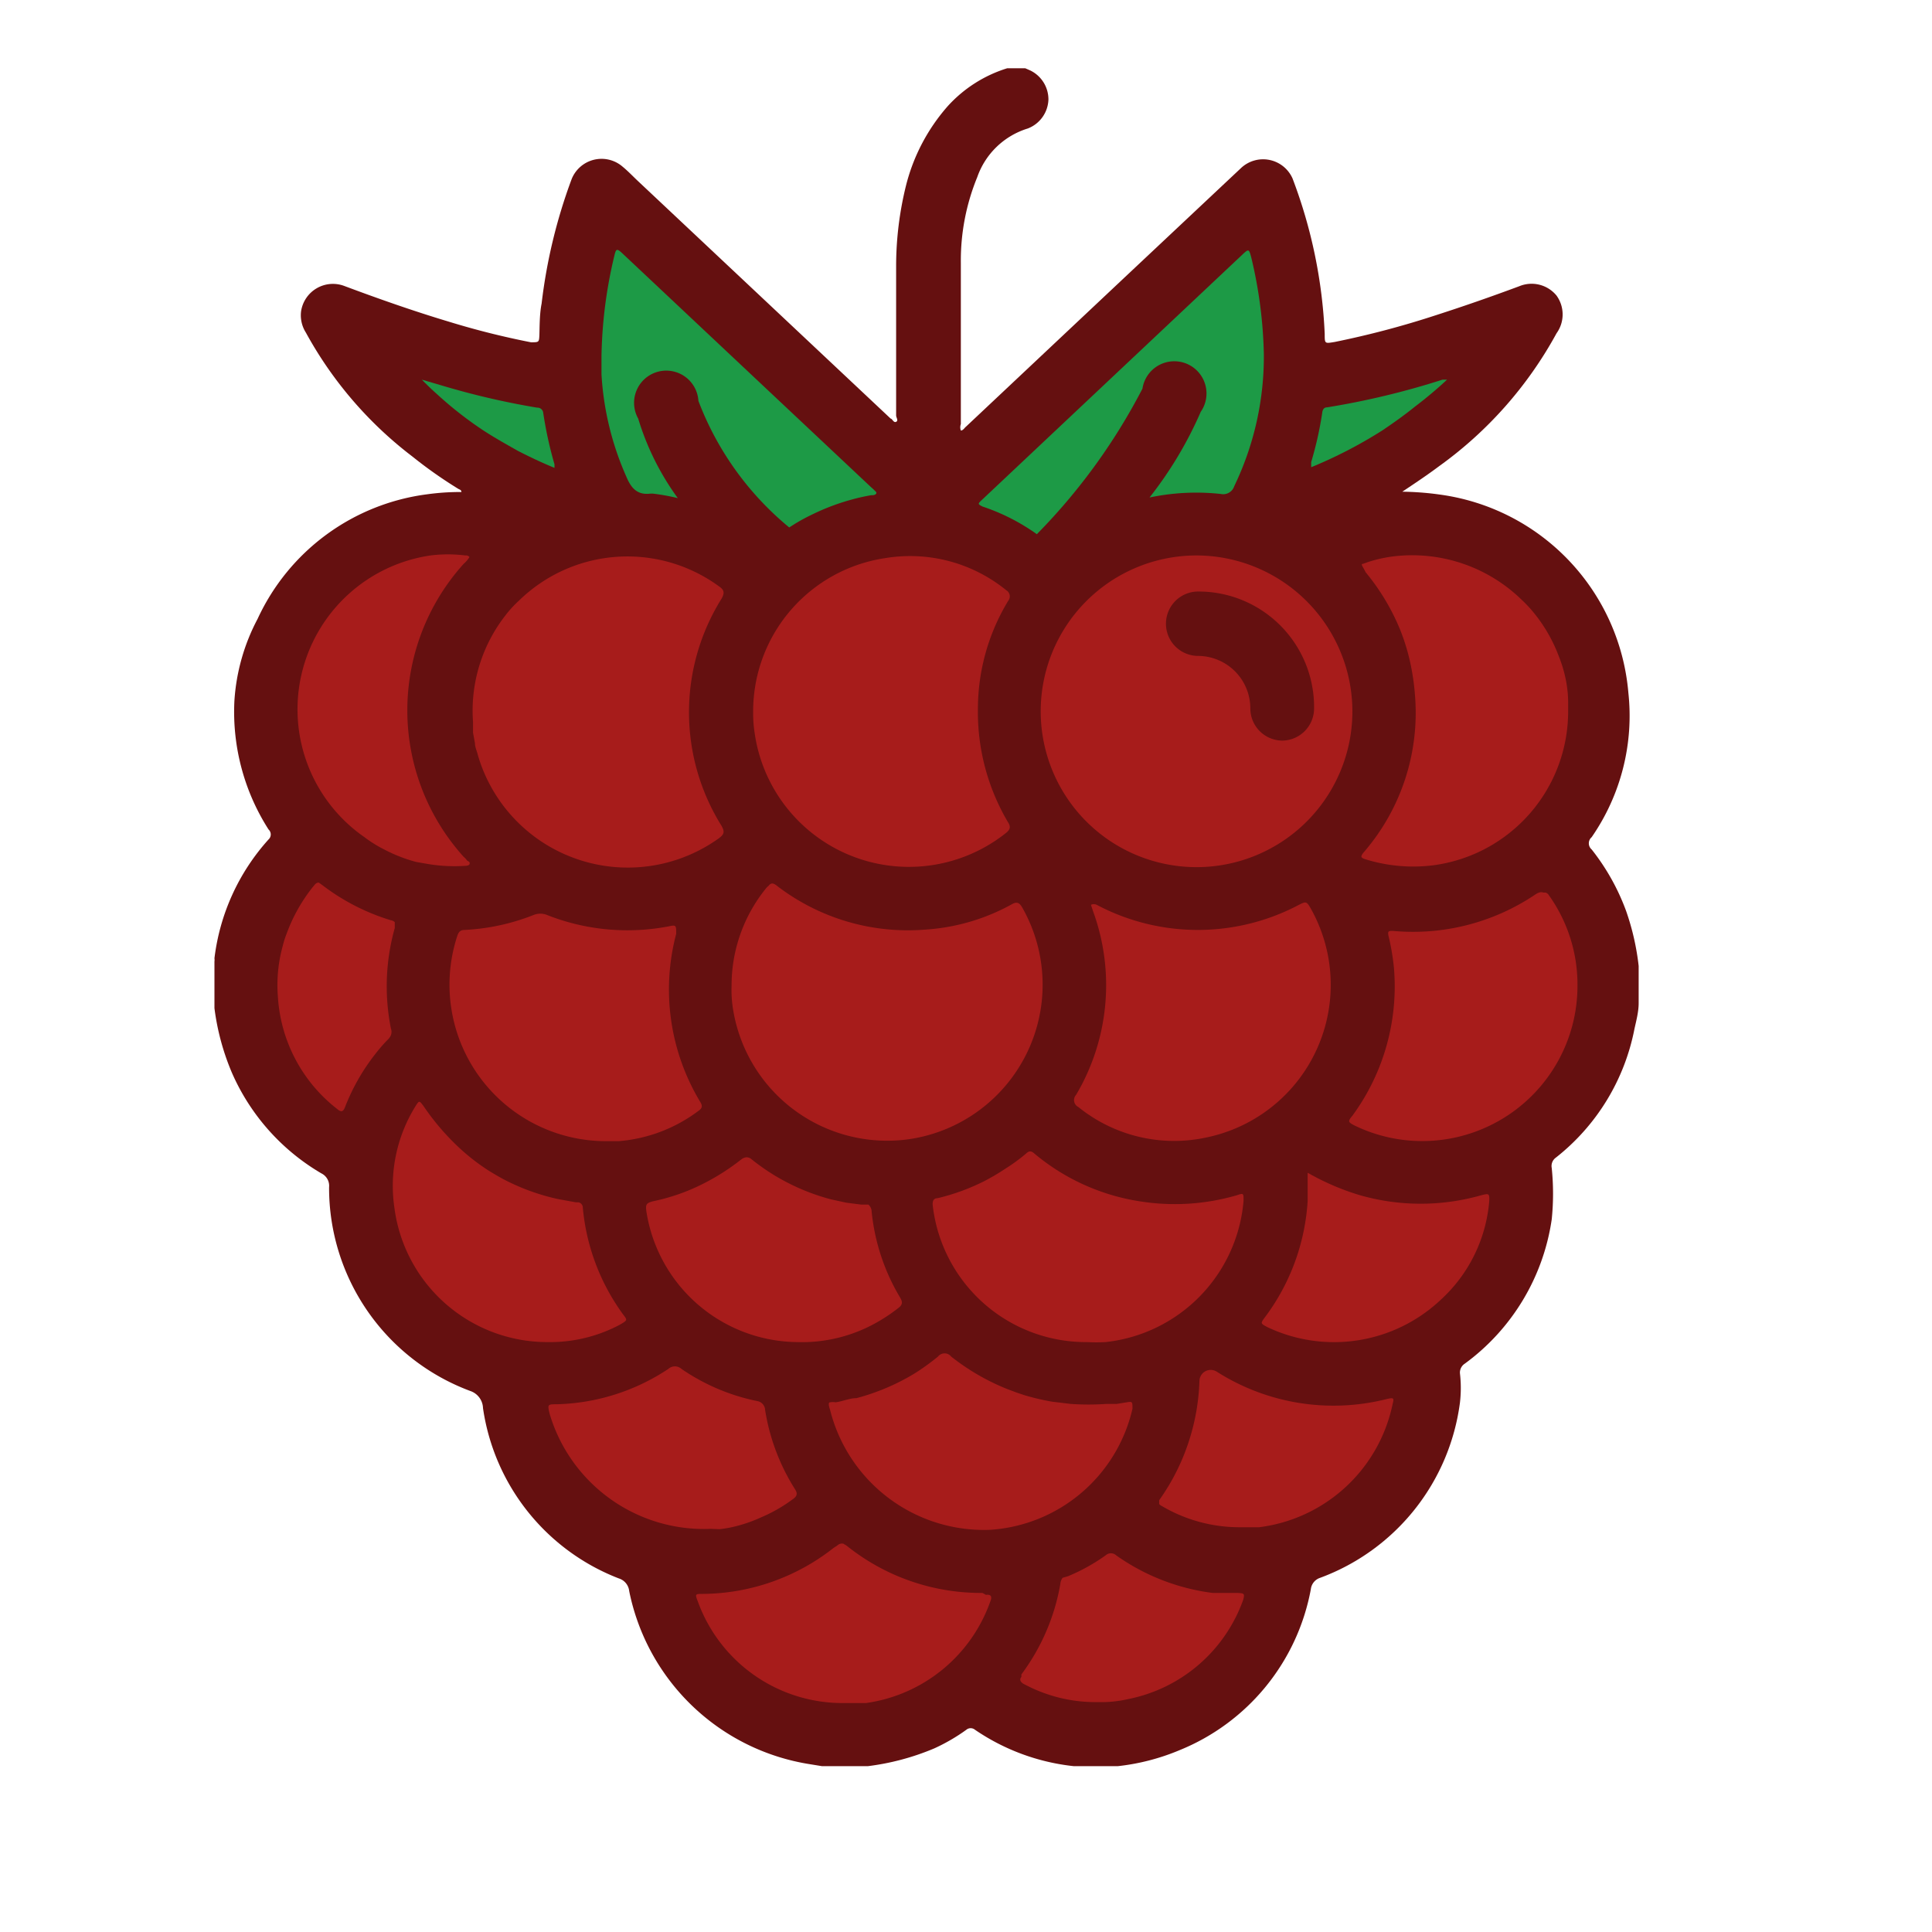 <svg xmlns="http://www.w3.org/2000/svg" viewBox="0 0 60 60"><title>Raspberry</title><path d="M50.89,30v1.15c0,.27-.07.53-.13.8a6.71,6.71,0,0,1-2.44,4,.32.32,0,0,0-.13.32,7.79,7.79,0,0,1,0,1.6,6.76,6.76,0,0,1-2.7,4.48.33.33,0,0,0-.15.3,3.94,3.94,0,0,1,0,.91A6.73,6.73,0,0,1,41,49a.42.42,0,0,0-.29.35,6.71,6.71,0,0,1-4.07,5,6.87,6.87,0,0,1-1.93.5H33.35l0,0a6.7,6.7,0,0,1-3.07-1.13.21.21,0,0,0-.27,0,5.79,5.79,0,0,1-1,.58,7.75,7.75,0,0,1-2.06.55H25.53l-.37-.06a6.8,6.8,0,0,1-5.62-5.38.46.46,0,0,0-.32-.39A6.7,6.7,0,0,1,15,43.73a.58.58,0,0,0-.39-.53,6.73,6.73,0,0,1-4.39-6.33.43.43,0,0,0-.24-.43,6.76,6.76,0,0,1-2.78-3.13,7.55,7.55,0,0,1-.54-2V29.86a.36.36,0,0,0,0-.1,6.71,6.71,0,0,1,1.68-3.69.21.21,0,0,0,0-.31,6.78,6.78,0,0,1-1.06-4A6.28,6.28,0,0,1,8,19.22a6.75,6.75,0,0,1,5.27-3.87,7.45,7.45,0,0,1,1.06-.07c0-.07-.07-.08-.1-.1a13.87,13.87,0,0,1-1.42-1A12.16,12.16,0,0,1,9.5,10.33a1,1,0,0,1-.15-.66,1,1,0,0,1,1.34-.79c1.07.4,2.15.78,3.25,1.11a25,25,0,0,0,2.55.64c.24,0,.25,0,.26-.2s0-.66.07-1a16.6,16.6,0,0,1,.93-3.86,1,1,0,0,1,1.59-.39c.17.14.32.3.48.45L27.66,13c.05,0,.09.14.17.1s0-.13,0-.2v-.14c0-1.51,0-3,0-4.52a10.42,10.42,0,0,1,.31-2.49A5.91,5.91,0,0,1,29.43,3.3a4.15,4.15,0,0,1,1.85-1.18h.56l.16.07a1,1,0,0,1,.56.9,1,1,0,0,1-.64.9A2.41,2.41,0,0,0,30.35,5.5a6.82,6.82,0,0,0-.51,2.67c0,1.67,0,3.33,0,5a.29.29,0,0,0,0,.2c.07,0,.11-.08.16-.12l4.9-4.61,3.64-3.42a1,1,0,0,1,1.6.32,15.44,15.44,0,0,1,1,4.83c0,.31,0,.3.31.25a27.88,27.88,0,0,0,3.14-.83c.87-.28,1.73-.58,2.59-.9a1,1,0,0,1,1.16.29,1,1,0,0,1,0,1.17,12.36,12.36,0,0,1-3.65,4.13c-.36.27-.75.53-1.14.79a9.08,9.08,0,0,1,1.17.09,6.79,6.79,0,0,1,5.85,6.15A6.62,6.62,0,0,1,49.43,26a.25.25,0,0,0,0,.38,6.9,6.9,0,0,1,1.07,1.91A7.78,7.78,0,0,1,50.89,30Z" style="fill:#651010"/><path d="M40.71,28.22c-.13-.23-.15-.23-.37-.12a6.71,6.71,0,0,1-6.28,0,.21.21,0,0,0-.18,0l.07.21A6.69,6.69,0,0,1,33.42,34a.24.24,0,0,0,.07.38,4.73,4.73,0,0,0,4,.94A4.84,4.84,0,0,0,40.71,28.22Z" style="fill:#a71c1b"/><path d="M38.62,37.29c0-.24,0-.24-.21-.17a6.88,6.88,0,0,1-3,.19,6.68,6.68,0,0,1-3.28-1.48c-.09-.08-.16-.11-.27,0a5.64,5.64,0,0,1-.63.46,7.16,7.16,0,0,1-.66.39,6.62,6.62,0,0,1-1.45.53c-.14,0-.17.11-.15.25a4.79,4.79,0,0,0,4.79,4.22,5.42,5.42,0,0,0,.57,0A4.82,4.82,0,0,0,38.62,37.29Z" style="fill:#a71c1b"/><path d="M23.39,22.12a4,4,0,0,0,.05.67,4.84,4.84,0,0,0,7.8,3.08c.15-.12.15-.21.05-.36A6.72,6.72,0,0,1,30.37,22a6.48,6.48,0,0,1,.94-3.34.22.22,0,0,0-.06-.33,4.73,4.73,0,0,0-3.74-1A4.81,4.81,0,0,0,23.39,22.12Z" style="fill:#a71c1b"/><path d="M30.75,47.51a4.86,4.86,0,0,0,4.42-3.76c0-.22,0-.23-.18-.2l-.31.05-.16,0h-.16a8.22,8.22,0,0,1-1.11,0l-.58-.07a7.53,7.53,0,0,1-.85-.2l-.24-.08-.32-.12a7,7,0,0,1-1.72-1,.26.26,0,0,0-.41,0,7.3,7.3,0,0,1-.72.52,6.74,6.74,0,0,1-1.18.57,6.6,6.6,0,0,1-.63.2c-.21,0-.43.1-.65.13a.49.49,0,0,0-.17,0c-.06,0-.05.09,0,.24A4.93,4.93,0,0,0,30.75,47.51Z" style="fill:#a71c1b"/><path d="M19.45,14.8c.15.36.34.58.75.53h.08a6.53,6.53,0,0,1,.77.14A8.23,8.23,0,0,1,19.82,13a1,1,0,1,1,1.87-.55,9.41,9.41,0,0,0,2.82,3.93l.19-.12a6,6,0,0,1,.56-.3,6.86,6.86,0,0,1,1.17-.44,6.21,6.21,0,0,1,.62-.14c.05,0,.13,0,.16-.05s-.05-.09-.08-.13l-.1-.09L23.19,11.5,19.33,7.87c-.17-.16-.2-.15-.25.07a14.24,14.24,0,0,0-.4,3.12c0,.14,0,.35,0,.57A9.11,9.11,0,0,0,19.45,14.8Z" style="fill:#1d9a46"/><path d="M24.76,41.68a4.71,4.71,0,0,0,2.45-.6,5.17,5.17,0,0,0,.69-.46c.13-.1.14-.18.05-.33a6.44,6.44,0,0,1-.88-2.66.3.3,0,0,0-.1-.22l-.09,0-.13,0-.47-.06-.46-.1a6.62,6.62,0,0,1-2.47-1.24.25.25,0,0,0-.16-.07.29.29,0,0,0-.16.06,7,7,0,0,1-1.29.81,6.19,6.19,0,0,1-1.43.49c-.25.06-.27.1-.23.36A4.79,4.79,0,0,0,24.76,41.68Z" style="fill:#a71c1b"/><path d="M37.14,17.25A4.84,4.84,0,1,0,42,22.08,4.85,4.85,0,0,0,37.14,17.25ZM39.83,23a1,1,0,0,1-1-1,1.63,1.63,0,0,0-1.62-1.63,1,1,0,0,1,0-2A3.59,3.59,0,0,1,40.81,22,1,1,0,0,1,39.83,23Z" style="fill:#a71c1b"/><path d="M42.94,13.36c.34-.23.68-.47,1-.73a12.54,12.54,0,0,0,1-.84H44.8a24.54,24.54,0,0,1-3.58.86c-.12,0-.15.09-.16.19a11,11,0,0,1-.34,1.51c0,.05,0,.1,0,.16A14,14,0,0,0,42.94,13.36Z" style="fill:#1d9a46"/><path d="M42.5,17.45l-.17.06c-.09,0,0,.09.08.26a6.91,6.91,0,0,1,1.07,1.78,6.45,6.45,0,0,1,.31,1,7.24,7.24,0,0,1,.15,1,6.62,6.62,0,0,1-1.58,4.91c-.11.13-.12.18.06.23a5,5,0,0,0,2.11.18,4.82,4.82,0,0,0,4.17-4.81v-.18a3.63,3.63,0,0,0-.05-.65,4.13,4.13,0,0,0-.24-.85,4.8,4.8,0,0,0-.86-1.45,4.11,4.11,0,0,0-.29-.3,4.87,4.87,0,0,0-4.07-1.34A4.26,4.26,0,0,0,42.5,17.45Z" style="fill:#a71c1b"/><path d="M20.76,28.77A6.79,6.79,0,0,1,17,28.42a.56.56,0,0,0-.44,0,6.71,6.71,0,0,1-2.13.46c-.14,0-.19.07-.23.19a4.86,4.86,0,0,0,4.62,6.37l.39,0a4.75,4.75,0,0,0,2.48-.94c.13-.09.13-.16.05-.29A6.76,6.76,0,0,1,21,29C21,28.73,21,28.72,20.76,28.77Z" style="fill:#a71c1b"/><path d="M28.29,35.37a4.85,4.85,0,0,0,3.46-7.18c-.09-.16-.17-.2-.34-.1a6.38,6.38,0,0,1-2.68.78,6.67,6.67,0,0,1-4.6-1.36c-.11-.09-.19-.1-.26,0a.38.38,0,0,0-.09.09,4.78,4.78,0,0,0-1.06,3,3.82,3.82,0,0,0,.06.83A4.85,4.85,0,0,0,28.29,35.37Z" style="fill:#a71c1b"/><path d="M15.69,19.12a4.81,4.81,0,0,0-1,3.3c0,.11,0,.22,0,.33l.06.33c0,.11.05.22.08.33a4.57,4.57,0,0,0,.22.62,4.85,4.85,0,0,0,7.28,2c.16-.12.18-.2.08-.38a6.66,6.66,0,0,1,0-7.06c.1-.18.08-.27-.08-.38a4.82,4.82,0,0,0-6.21.44A3.5,3.5,0,0,0,15.69,19.12Z" style="fill:#a71c1b"/><path d="M32.2,16.59a18.68,18.68,0,0,0,3.28-4.52,1,1,0,1,1,1.81.72,12.06,12.06,0,0,1-1.59,2.66,7.06,7.06,0,0,1,2.21-.11.36.36,0,0,0,.42-.24A9.28,9.28,0,0,0,39.25,11a14,14,0,0,0-.39-3c-.07-.27-.08-.28-.28-.09l-8.07,7.6c-.15.14-.15.14,0,.22A6.33,6.33,0,0,1,32.2,16.59Z" style="fill:#1d9a46"/><path d="M46,37.12a6.86,6.86,0,0,1-3.76,0,7.71,7.71,0,0,1-1.63-.7c0,.32,0,.6,0,.88a6.7,6.7,0,0,1-1.32,3.6c-.15.2-.15.2.08.32a4.83,4.83,0,0,0,5.38-.86,4.67,4.67,0,0,0,1.5-3.06C46.26,37.06,46.24,37.06,46,37.12Z" style="fill:#a71c1b"/><path d="M38.43,49.47c-.26,0-.52,0-.77,0a6.64,6.64,0,0,1-3-1.17.24.24,0,0,0-.32,0,5.82,5.82,0,0,1-1.17.65L33,49,33,49a.36.36,0,0,0-.07.19A6.56,6.56,0,0,1,31.72,52l0,.08a.11.11,0,0,0,0,.16.26.26,0,0,0,.1.07,4.68,4.68,0,0,0,2.27.55,3.71,3.71,0,0,0,.93-.09,4.78,4.78,0,0,0,3.59-3.09C38.66,49.49,38.64,49.48,38.43,49.47Z" style="fill:#a71c1b"/><path d="M43.06,43.45a6.75,6.75,0,0,1-5.27-.85.35.35,0,0,0-.54.28A6.76,6.76,0,0,1,36,46.59l0,.07s0,0,0,.05v0a0,0,0,0,0,0,0l0,0a.24.24,0,0,0,.08.06,4.75,4.75,0,0,0,2.43.66c.19,0,.39,0,.59,0a4.85,4.85,0,0,0,4.15-3.83C43.3,43.41,43.28,43.4,43.06,43.45Z" style="fill:#a71c1b"/><path d="M48,27.72s0,0-.05,0-.11-.05-.27.06a6.79,6.79,0,0,1-4.42,1.13c-.13,0-.17,0-.14.15a7.14,7.14,0,0,1,.17,1A6.79,6.79,0,0,1,42,34.65c-.07.08-.1.13-.1.17s.06.08.18.14a4.82,4.82,0,0,0,6.91-4.35,4.77,4.77,0,0,0-.89-2.81A.18.18,0,0,0,48,27.72Z" style="fill:#a71c1b"/><path d="M11.32,26a3.87,3.87,0,0,0,.61.38,4.75,4.75,0,0,0,1,.39l.29.05a5,5,0,0,0,1.22.07s.12,0,.14-.05,0-.08-.07-.11a.63.63,0,0,0-.11-.12,6.79,6.79,0,0,1,0-9.1.91.91,0,0,0,.18-.21.14.14,0,0,0-.13-.05,4.34,4.34,0,0,0-1.08,0A4.83,4.83,0,0,0,11.32,26Z" style="fill:#a71c1b"/><path d="M12.26,28.82c0-.09,0-.14,0-.18a.2.2,0,0,0-.12-.06A6.69,6.69,0,0,1,10,27.48l-.1-.07c-.1,0-.13.08-.18.13A5.16,5.16,0,0,0,8.9,29a2.78,2.78,0,0,0-.12.38,4.54,4.54,0,0,0-.15,1.57,4.78,4.78,0,0,0,1.84,3.49c.13.11.19.09.25-.07a6.43,6.43,0,0,1,.93-1.63,4.81,4.81,0,0,1,.42-.48.41.41,0,0,0,.07-.11.3.3,0,0,0,0-.21A6.69,6.69,0,0,1,12.26,28.82Z" style="fill:#a71c1b"/><path d="M16.08,14c.37.19.75.37,1.14.53,0-.06,0-.08,0-.11a12.32,12.32,0,0,1-.35-1.6.18.18,0,0,0-.19-.16,24.19,24.19,0,0,1-3-.7l-.58-.17c.15.15.3.3.46.44A11.56,11.56,0,0,0,15,13.36C15.35,13.59,15.71,13.79,16.08,14Z" style="fill:#1d9a46"/><path d="M22.35,47.49a3.64,3.64,0,0,0,.61-.12,4.38,4.38,0,0,0,.66-.24,4.76,4.76,0,0,0,1-.57c.13-.09.16-.17.07-.31a6.51,6.51,0,0,1-.93-2.47.29.29,0,0,0-.25-.27,6.4,6.4,0,0,1-2.35-1,.3.3,0,0,0-.4,0,6.55,6.55,0,0,1-3.45,1.1c-.31,0-.31,0-.24.3a5,5,0,0,0,5,3.57Z" style="fill:#a71c1b"/><path d="M19.35,40.82a6.65,6.65,0,0,1-1.25-3.31.17.17,0,0,0-.13-.17l-.08,0-.55-.1a6.74,6.74,0,0,1-1.53-.53c-.21-.1-.41-.22-.61-.34a6.53,6.53,0,0,1-1.1-.88,7.52,7.52,0,0,1-.94-1.13c-.14-.19-.14-.19-.26,0a4.69,4.69,0,0,0-.65,3.16A4.79,4.79,0,0,0,17,41.68a4.62,4.62,0,0,0,2.25-.54C19.49,41,19.49,41,19.35,40.82Z" style="fill:#a71c1b"/><path d="M30.51,49.47A6.66,6.66,0,0,1,26.29,48l-.1-.06A.21.21,0,0,0,26,48l-.11.07a6.64,6.64,0,0,1-4.06,1.43c-.24,0-.25,0-.16.23a4.78,4.78,0,0,0,4.53,3.16h.45l.24,0a4.8,4.8,0,0,0,3.87-3.17c.06-.15,0-.21-.14-.19Z" style="fill:#a71c1b"/></svg>